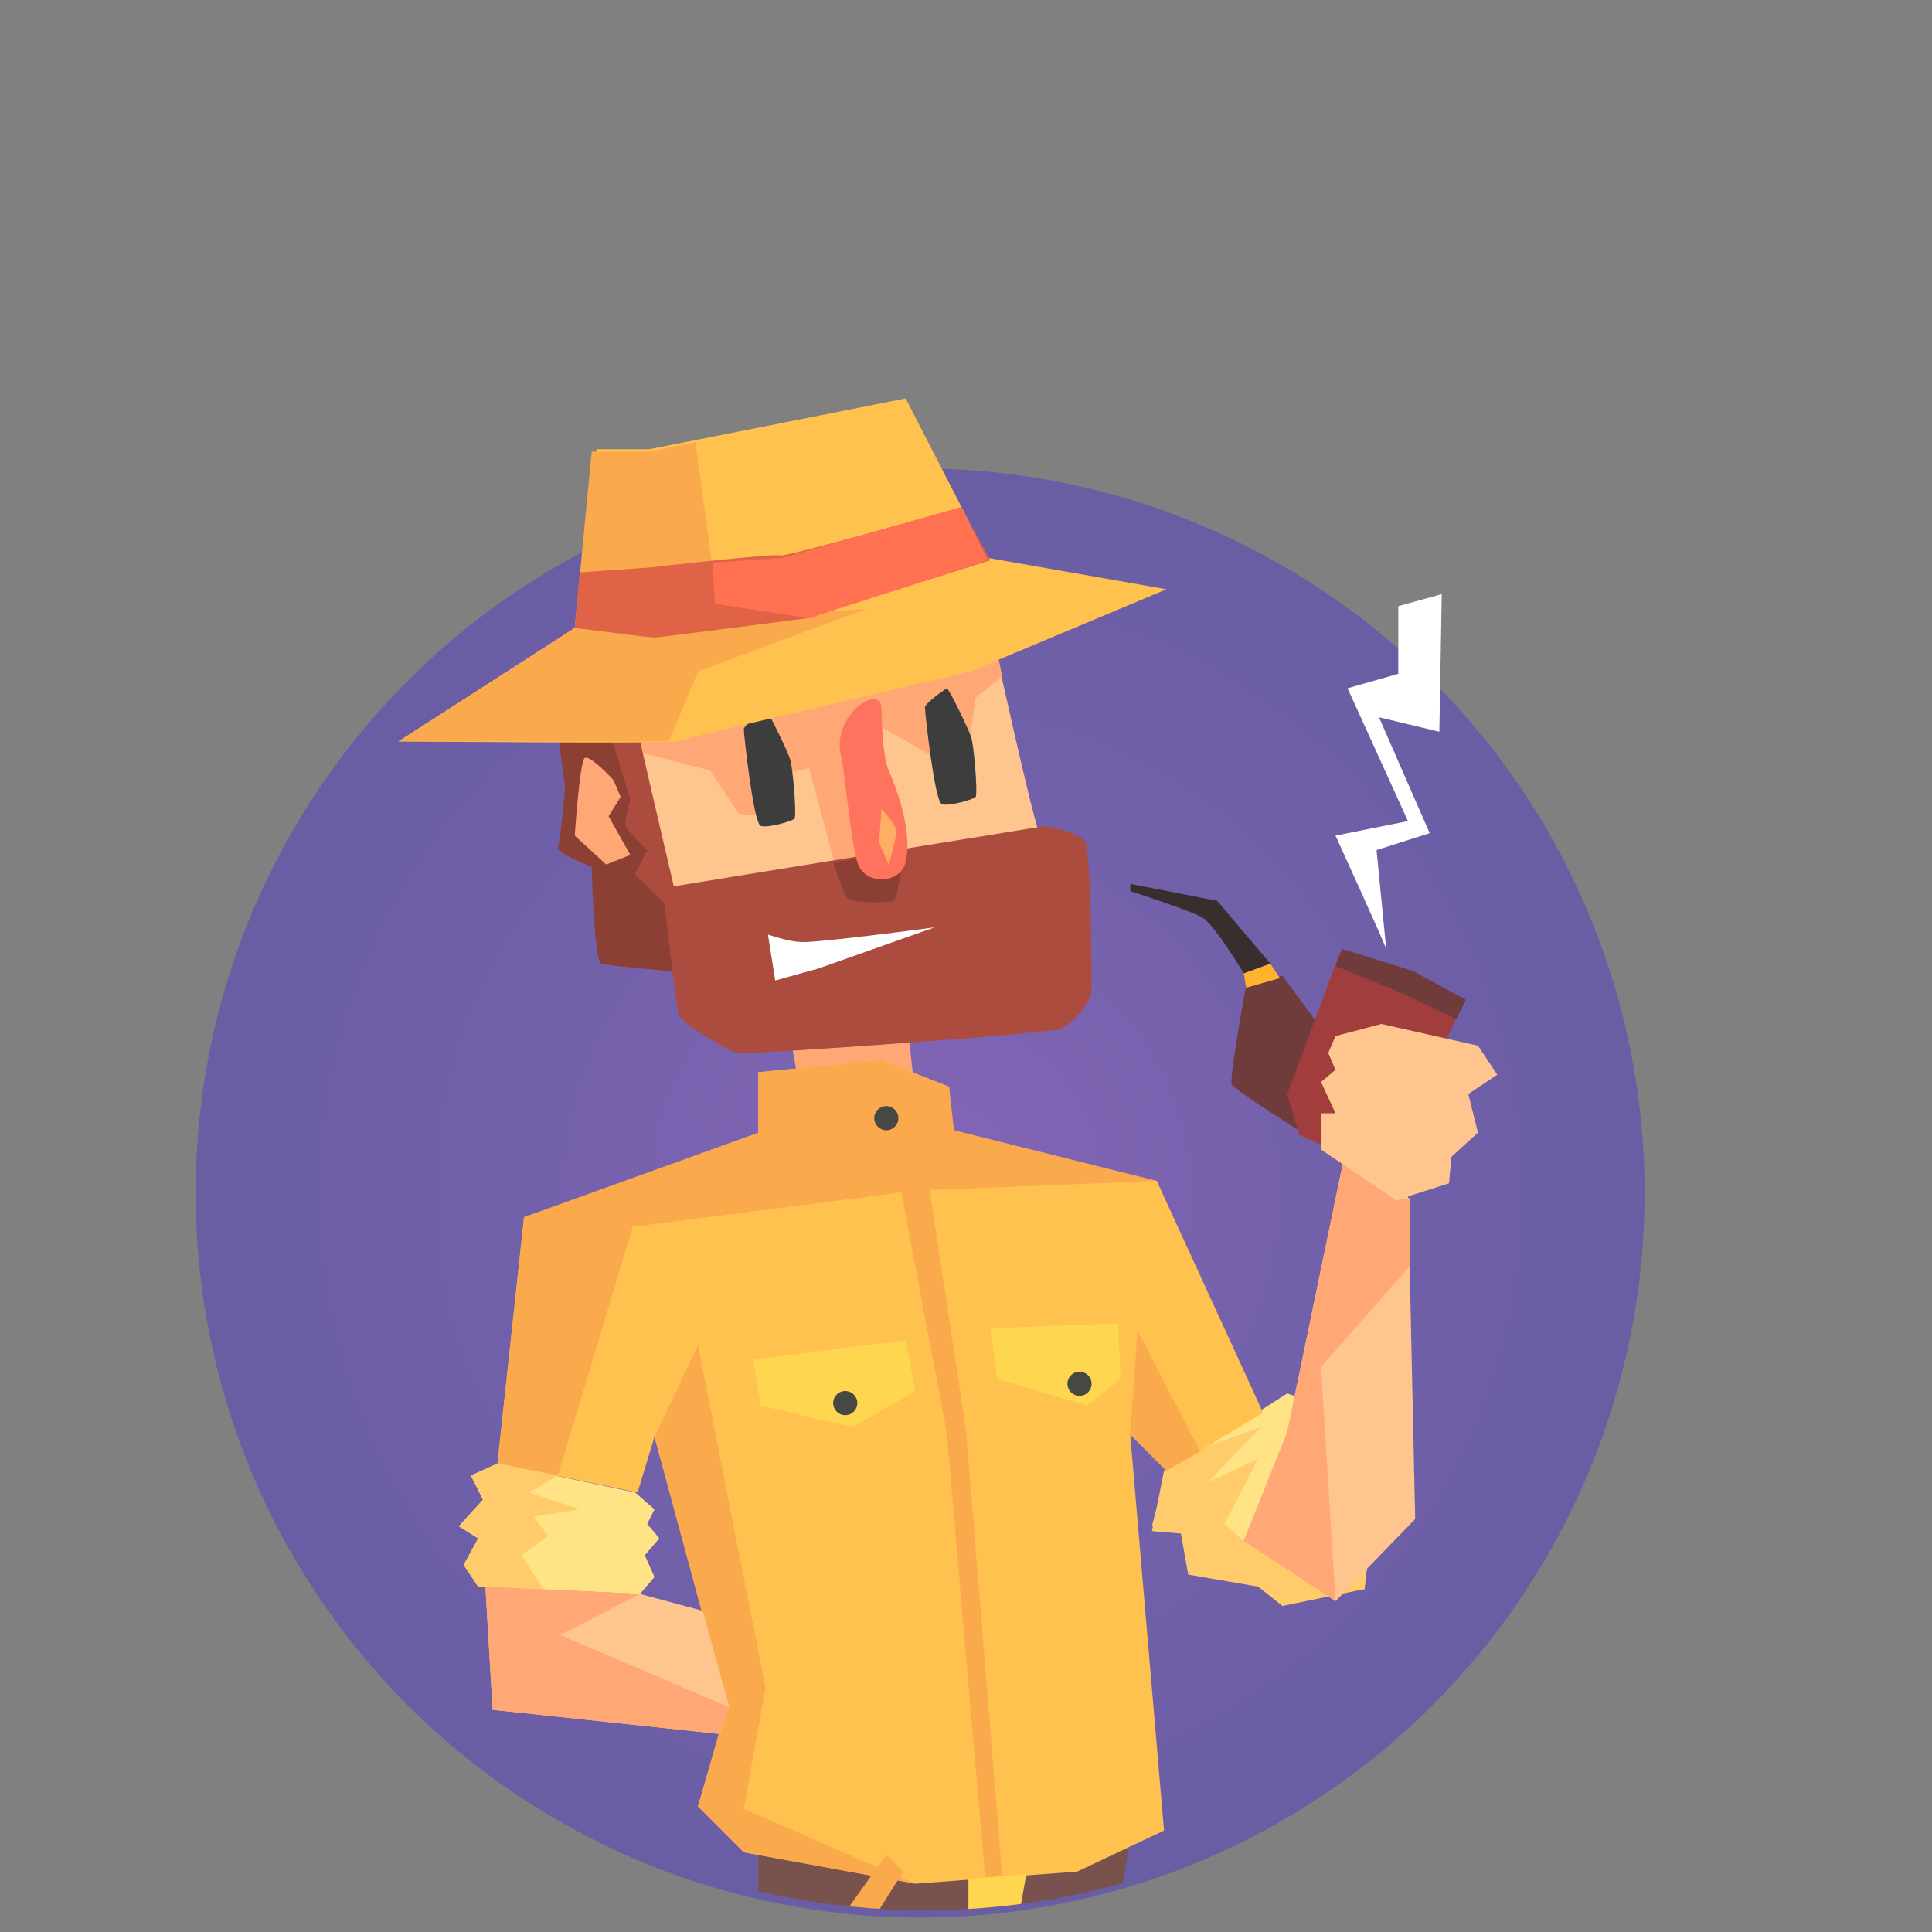 <?xml version="1.0" encoding="utf-8"?>
<!-- Generator: Adobe Illustrator 22.0.1, SVG Export Plug-In . SVG Version: 6.00 Build 0)  -->
<svg version="1.0" id="Layer_1" xmlns="http://www.w3.org/2000/svg" xmlns:xlink="http://www.w3.org/1999/xlink" x="0px" y="0px"
	 viewBox="0 0 80 80" enable-background="new 0 0 80 80" xml:space="preserve">
<rect x="0" y="0" width="80" height="80" fill="#808080" stroke="none"/>
<g>
	<defs>
		<path id="SVGID_101_" d="M66.3-61c0,15.6-12.4,27.7-28,27.7s-27.9-12.4-27.9-28s-25.3-50.3,27.7-47.8
			C89.9-109.1,66.3-76.6,66.3-61z"/>
	</defs>
	<clipPath id="SVGID_2_">
		<use xlink:href="#SVGID_101_"  overflow="visible"/>
	</clipPath>
	<g clip-path="url(#SVGID_2_)">
		<path fill="#1D2828" d="M11.5,61.9c-0.1,0.7-0.4,4-0.4,4.9c-1.3,0.8-4.4,2.8-4.5,3.4c-0.1,0.6,6.9,0.7,8.3,0.6
			c1.4-0.1,2.7-1.9,3.1-3.5c0.4-1.6,0.4-1.6,0.4-1.6l1.1-1c0,0,0.6-5.4-0.6-5.5C17.8,59.2,11.5,61.9,11.5,61.9z"/>
		<path fill="#4A5353" d="M40.3-19.9c1.7,0.3,12.2-1.4,14.6-2.3c0.9,3.6,1,4.9,1,4.9s4.2,3.8,4.7,4.5c1.3,0.6,2.1,1.3,2,1.7
			C65.1-8.4,81,8.5,85.3,16.6c2.9,8.1,7.1,21.5,10.6,37.2c1.7,4,1.6,5.1,1.4,5.9c2.1,3.1,2.9,7,2.6,7.6c-0.3,0.6-1,2.5-0.9,0.8
			c0.1-1.7-1.4-5.2-3-5.2s-7.5,4.9-8.3,9.3C87,66.9,87.5,65.4,87,64c-0.5-1.4-1-2.6-0.3-3.7c0.7-1,0.5-0.9-0.6-1
			c-1.1-0.2-0.9-1.9-1.4-4.5c-0.5-2.6-5.2-20.8-8.2-27.3c-1.4-0.9-1.1-1.7-1-2.3c0.2-0.5-6.8-4.5-15.6-13.5S47.3-3.7,47.3-3.7
			s-1.5,1.1-1.6,1c-0.1-0.2-5.4,12.1-11.5,20.8s-7,9.3-6.9,10c0.1,0.7,0.4,2.7,0.2,3.1c-0.3,0.3-4.9,23.4-5.4,27
			c0.2,4-6.5,8.7-10.8,7.7c-2.5-0.6,0.9-1.5,0.7-9.1c0-0.8,1.6-22.3,3.9-27.1c-0.3-3.8-0.6-4.9-0.3-5.1c0.3-0.2,3.7-20.3,9.3-30.4
			S40.3-19.9,40.3-19.9z"/>
		<path fill="#3D4747" d="M45.2-1.6c-2.4,0.7-7.7-0.1-11.4,2.9c-3.3,2.7-4.9,9.2-6.9,12.6c-4.8,8-5.9,14.6-5.9,14.6l-0.6,1.4
			c0,0,0.7,0.2,0.5,0.7c-0.2,0.5-4.4,0.5-5.8,7.2c-1.4,6.7-0.9,22.7-0.9,22.7s-1.7,2.6-2,5.4c4.2,0.1,9.9-4.1,9.8-7.8
			c0.5-3.6,5.1-26.6,5.4-27c0.3-0.3-0.1-2.4-0.2-3.1c-0.1-0.7,0.8-1.3,6.9-10C39.2,11,43.7,1.6,45.2-1.6z"/>
		<path fill="#3D4747" d="M90.9,60c-0.3-0.5-2.4,0-2.4,0s-0.3-3.2-0.2-4.1c-3.1-14.4-11.4-32.1-11.4-32.1s1.4-0.7,1.4-1.7L76,22.4
			l-1.4-3.9c0,0-23.8-17.1-26.7-22.7c-0.1,0.3-0.2,0.8-0.2,1.2c1.2,1.9,5,7.4,12.2,14.7c8.8,9,15.8,13,15.6,13.5
			c-0.2,0.5-0.4,1.4,1,2.3c3.1,6.5,7.7,24.6,8.2,27.3c0.5,2.6,0.3,4.4,1.4,4.5c1.1,0.2,1.3,0,0.6,1c-0.7,1-0.3,2.3,0.3,3.7
			c0.5,1.4,0,2.9,0.8,8.2c0.1-0.4,0.2-0.8,0.3-1.1C87.2,63,91.2,60.4,90.9,60z"/>
		<path fill="#3D4747" d="M62.7-11c0.1-0.4-0.7-1.1-2-1.7c-0.5-0.7-4.7-4.5-4.7-4.5s-0.2-1.3-1-4.9c-2.4,0.9-12.9,2.5-14.6,2.3
			c0,0-9.8,3.9-15.5,14.1c-0.5,0.9-0.9,1.8-1.4,2.8c3.8,2.1,9,4.8,9.8,4.6c1.3-0.3,5.5-5.2,5.5-5.2s13.8-7.3,16-8.2
			c2.2-0.9-4.4,4.3-4.4,4.3l-4.3,1.9c0,0,1.3,1.7-3.5,4.1c1.2-0.5,2.6-1,3.9-1.5c0.4-0.3,0.8-0.5,0.8-0.5s0,0.1,0.1,0.2
			c6-2.2,12.3-4.2,12.3-4.2l3.4-2.9C63-10.7,62.8-10.9,62.7-11z"/>
		<path fill="#343E3E" d="M38.4,0.2c0,0,8.2-4.6,14.9-5.5C51.1-4.6,41.8-1.2,38.4,0.2z"/>
	</g>
</g>
<g>
	
		<radialGradient id="SVGID_3_" cx="38.126" cy="-2448.904" r="30" gradientTransform="matrix(1 0 0 -1 0 -2399.5)" gradientUnits="userSpaceOnUse">
		<stop  offset="0" style="stop-color:#8566B7"/>
		<stop  offset="0.565" style="stop-color:#7260AA"/>
		<stop  offset="1" style="stop-color:#695DA4"/>
	</radialGradient>
	<circle fill="url(#SVGID_3_)" cx="38.1" cy="49.4" r="30"/>
	<g>
		<defs>
			<path id="SVGID_235_" d="M36.8,10.4c9.4,0,24.5,2.7,30,15.2C71,35,68.3,42,68.3,49.1c0,16.6-13.4,30-30,30s-30-13.4-30-30
				c0-7.8-2.7-10.8,2.2-20.9C16,17,28.1,10.4,36.8,10.4z"/>
		</defs>
		<clipPath id="SVGID_5_">
			<use xlink:href="#SVGID_235_"  overflow="visible"/>
		</clipPath>
		<g clip-path="url(#SVGID_5_)">
			<g>
				<g>
					<polygon fill="#FFA875" points="32.7,42.8 33.3,46.1 37.9,45.4 37.5,41.7 					"/>
					<path fill="#8C4033" d="M23.1,30.4l0.3,2.2c0,0-0.2,2.3-0.3,2.5c-0.1,0.2,1.4,0.8,1.4,0.8s0.1,3.9,0.4,4
						c0.2,0.1,3.9,0.4,3.9,0.4l0.1-10.7L23.1,30.4z"/>
					<path fill="#FFC58F" d="M41.2,26.8c0,0,1.5,6.8,1.8,7.6c0.3,0.8-1.4,2.6-1.4,2.6l-13.7,0.4l-0.6-1.2l-0.9-6.1L41.2,26.8z"/>
					<polygon fill="#FFA875" points="41.5,28 40.4,28.9 40.1,30.9 38.4,31.2 36.5,30.1 34.8,30.7 35.9,35.8 34.6,35.9 33.5,31.8 
						32.7,32 31.7,33.8 30.6,33.7 29.4,31.9 25.9,31 25.5,28.9 41.1,26.1 					"/>
					<path fill="#AB4C3F" d="M26.4,30.2c0,0.1,1.5,6.5,1.5,6.5l15.4-2.5c0,0,1.4,0.3,1.6,0.6c0.3,0.3,0.3,5.8,0.3,6.2
						c0,0.5-0.8,1.4-1.3,1.6c-0.5,0.2-13.1,1.1-13.4,1c-0.3-0.1-2.3-1.2-2.4-1.6s-0.6-4.6-0.6-4.6l-1.2-1.2l0.5-1
						c0,0-0.9-0.8-0.9-1.1c0-0.3,0.2-1,0.2-1l-0.8-2.6L26.4,30.2z"/>
					<path fill="#8C4033" d="M34.5,35.7c0,0,0.4,1.3,0.6,1.5c0.2,0.2,1.7,0.2,1.9,0.1c0.2-0.1,0.4-2,0.4-2L34.5,35.7z"/>
					<path fill="#FF735E" d="M36.5,29.3c0,0,0,1.9,0.3,2.6s1,2.5,0.7,3.8c-0.2,0.9-1.7,1-2,0c-0.3-1-0.5-3.7-0.7-4.5
						C34.5,29.6,36.4,28.3,36.5,29.3z"/>
					<path fill="#3D3D3D" d="M31.7,29.4c0,0-0.9,0.6-0.9,0.8s0.4,3.9,0.7,4c0.3,0.1,1.3-0.2,1.4-0.3c0.1-0.2-0.1-2.4-0.2-2.5
						C32.7,31.3,31.8,29.4,31.7,29.4z"/>
					<path fill="#3D3D3D" d="M39.2,28.5c0,0-0.9,0.6-0.9,0.8s0.4,3.9,0.7,4c0.3,0.1,1.3-0.2,1.4-0.3c0.1-0.2-0.1-2.4-0.2-2.5
						C40.2,30.4,39.3,28.5,39.2,28.5z"/>
					<path fill="#FFA875" d="M25.4,32.3c0,0-1-1.1-1.2-0.9c-0.2,0.2-0.4,3.2-0.4,3.2l1.3,1.2l1-0.4l-0.9-1.6l0.5-0.8L25.4,32.3z"/>
					<path fill="#FFC24F" d="M16.5,30.7c0,0,11.3,0.1,11.5,0c0.2-0.1,12.2-2.9,12.2-2.9l8.1-3.4l-7.4-1.3l-3.4-6.6l-10.6,2.1h-2.2
						L23.8,26L16.5,30.7z"/>
					<polygon fill="#FAA94D" points="28.8,18.3 29.8,25.7 35.9,25.2 28.9,27.8 27.7,30.7 16.5,30.7 23.8,26 24.5,18.7 26.9,18.7 
											"/>
					<path fill="#E06347" d="M23.8,26c0,0,3.1,0.4,3.3,0.4s6.3-0.8,6.3-0.8l7.6-2.4L39.8,21c0,0-7.3,2.1-7.5,2
						c-0.2-0.1-5.4,0.5-5.4,0.5L24,23.7L23.8,26z"/>
					<polygon fill="#FF7151" points="29.5,23.3 29.6,25 33.5,25.6 40.9,23.2 39.8,21 32.4,23.1 					"/>
				</g>
				<path fill="#FFAE63" d="M36.5,33.5l-0.1,1.4l0.4,0.9c0,0,0.3-1,0.3-1.3C37.2,34.2,36.5,33.5,36.5,33.5z"/>
				<path fill="#FFFFFF" d="M38.7,38.4c0,0-5.2,0.7-5.6,0.6c-0.4,0-1.3-0.3-1.3-0.3l0.3,1.9l1.8-0.5L38.7,38.4z"/>
			</g>
			<polygon fill="#7A524D" points="31.4,76.5 31.4,78.3 36.9,80 42,80.4 46.4,78.6 46.8,76.1 			"/>
			<polygon fill="#FFE385" points="48.3,60.9 47.7,63.2 49.1,63.5 49.3,64.9 52.4,65.5 53.3,66.2 56.5,65.8 57.3,59.1 53.3,57.7 			
				"/>
			<polygon fill="#FFCB6B" points="49.7,60 52.2,59.1 50,61.4 52.1,60.4 50.7,63.1 51.5,63.8 56.6,64.8 56.5,65.8 53.1,66.5 
				52.1,65.7 49.2,65.2 48.9,63.5 47.7,63.4 48.2,60.9 			"/>
			<polygon fill="#FFC58F" points="58.3,49.2 58.6,62.9 55.3,66.3 51.5,63.8 53.3,59.3 55.6,48.2 			"/>
			<path fill="#703B3B" d="M54.1,47c0,0-2.9-1.8-3.1-2.1c-0.1-0.3,0.6-4.1,0.6-4.1l1.5-0.4l1.4,1.9L54.1,47z"/>
			<polygon fill="#A13D3D" points="55.5,39.4 53.3,45.3 53.8,47 56.6,48.2 58,47.2 60.6,41.5 			"/>
			<polygon fill="#703B3B" points="55.3,40 58,41.1 60.3,42.2 60.7,41.4 58.5,40.2 55.6,39.3 			"/>
			<polygon fill="#FFB22E" points="53,40.5 51.6,40.9 51.5,40.3 52.6,39.9 			"/>
			<path fill="#382E2E" d="M52.6,39.9l-2.2-2.6l-3.6-0.7l0,0.3c0,0,2.5,0.8,3,1.1c0.5,0.3,1.7,2.3,1.7,2.3L52.6,39.9z"/>
			<polygon fill="#FFC58F" points="55.3,42.9 57.2,42.4 61.2,43.3 62,44.5 60.8,45.3 61.2,46.9 60.1,47.9 60,49 57.8,49.7 
				54.7,47.6 54.7,46.1 55.3,46.1 54.7,44.8 55.3,44.3 55,43.6 			"/>
			<polygon fill="#FFA875" points="58.4,52.4 54.7,56.6 55.3,66.3 51.5,63.8 53.3,59.3 55.6,48.2 57.8,49.7 58.4,49.6 			"/>
			<polygon fill="#FFC24F" points="31.4,44.4 36.5,43.9 39.3,45 39.4,47 47.9,48.9 52.3,58.5 48.3,60.9 46.8,59.4 48.2,75.8 
				44.6,77.5 37.9,78 30.8,76.7 28.9,74.8 30.2,70.6 27.1,59.5 26.4,61.8 20.6,60.6 21.7,50.4 31.4,47 			"/>
			<polygon fill="#FAA94D" points="47.9,48.9 37.9,49.3 26.2,50.8 23.1,61.1 20.6,60.6 21.7,50.4 31.4,46.9 31.4,44.4 36.5,43.9 
				39.3,45 39.5,46.8 			"/>
			<polygon fill="#FAA94D" points="27.1,59.5 28.9,55.7 31.7,69.9 30.8,74.9 37.9,78 30.8,76.7 28.9,74.8 30.1,70.6 			"/>
			<polygon fill="#FAA94D" points="37.1,48.2 39.2,59.3 40.8,77.8 41.5,77.7 40,59.2 38.3,48 			"/>
			<polygon fill="#FFD64F" points="31.2,56.3 37.5,55.5 37.9,57.6 35.3,59.1 31.5,58.2 			"/>
			<polygon fill="#FFD64F" points="41,55 41.3,57.1 45,58.2 46.4,57.1 46.3,54.8 			"/>
			<polygon fill="#FFE385" points="20.6,60.6 19.5,61.1 20,62.1 19,63.2 19.8,63.7 19.2,64.8 19.8,65.7 26.5,66 27.1,65.3 
				26.7,64.4 27.3,63.7 26.8,63.1 27.1,62.5 26.3,61.8 			"/>
			<polygon fill="#FAA94D" points="46.8,59.4 47.1,55.1 49.7,60.1 48.3,60.9 			"/>
			<polygon fill="#FFCB6B" points="23.1,61.1 21.9,61.8 24,62.5 22.1,62.8 22.7,63.6 21.6,64.4 22.5,65.8 19.8,65.7 19.2,64.8 
				19.8,63.7 19,63.2 20,62.1 19.5,61.1 20.6,60.6 			"/>
			<ellipse fill="#474744" cx="35" cy="58.1" rx="0.5" ry="0.5"/>
			<ellipse fill="#474744" cx="44.7" cy="57.3" rx="0.5" ry="0.5"/>
			<ellipse fill="#474744" cx="36.7" cy="46.3" rx="0.5" ry="0.5"/>
			<polygon fill="#FFD64F" points="40.1,77.8 40.1,80.2 42,80.4 42.5,77.6 			"/>
			<polygon fill="#FFC58F" points="20.1,65.7 20.4,70.8 29.8,71.8 30.2,70.7 29.1,66.7 26.5,66 			"/>
			<polygon fill="#FFA875" points="26.5,66 23.2,67.7 30.2,70.7 29.8,71.8 20.4,70.8 20.1,65.7 			"/>
			<polygon fill="#FAA94D" points="36.7,76.8 34.7,79.6 35.7,80.2 37.4,77.5 			"/>
			<path fill="#FFFFFF" d="M57.4,39.3c0-0.1-2.1-4.7-2.1-4.7l3-0.6l-2.5-5.5l2.1-0.6v-2.8l1.8-0.5l-0.1,5.7l-2.5-0.6l2.1,4.8
				L57,35.2L57.4,39.3z"/>
		</g>
	</g>
</g>
</svg>
